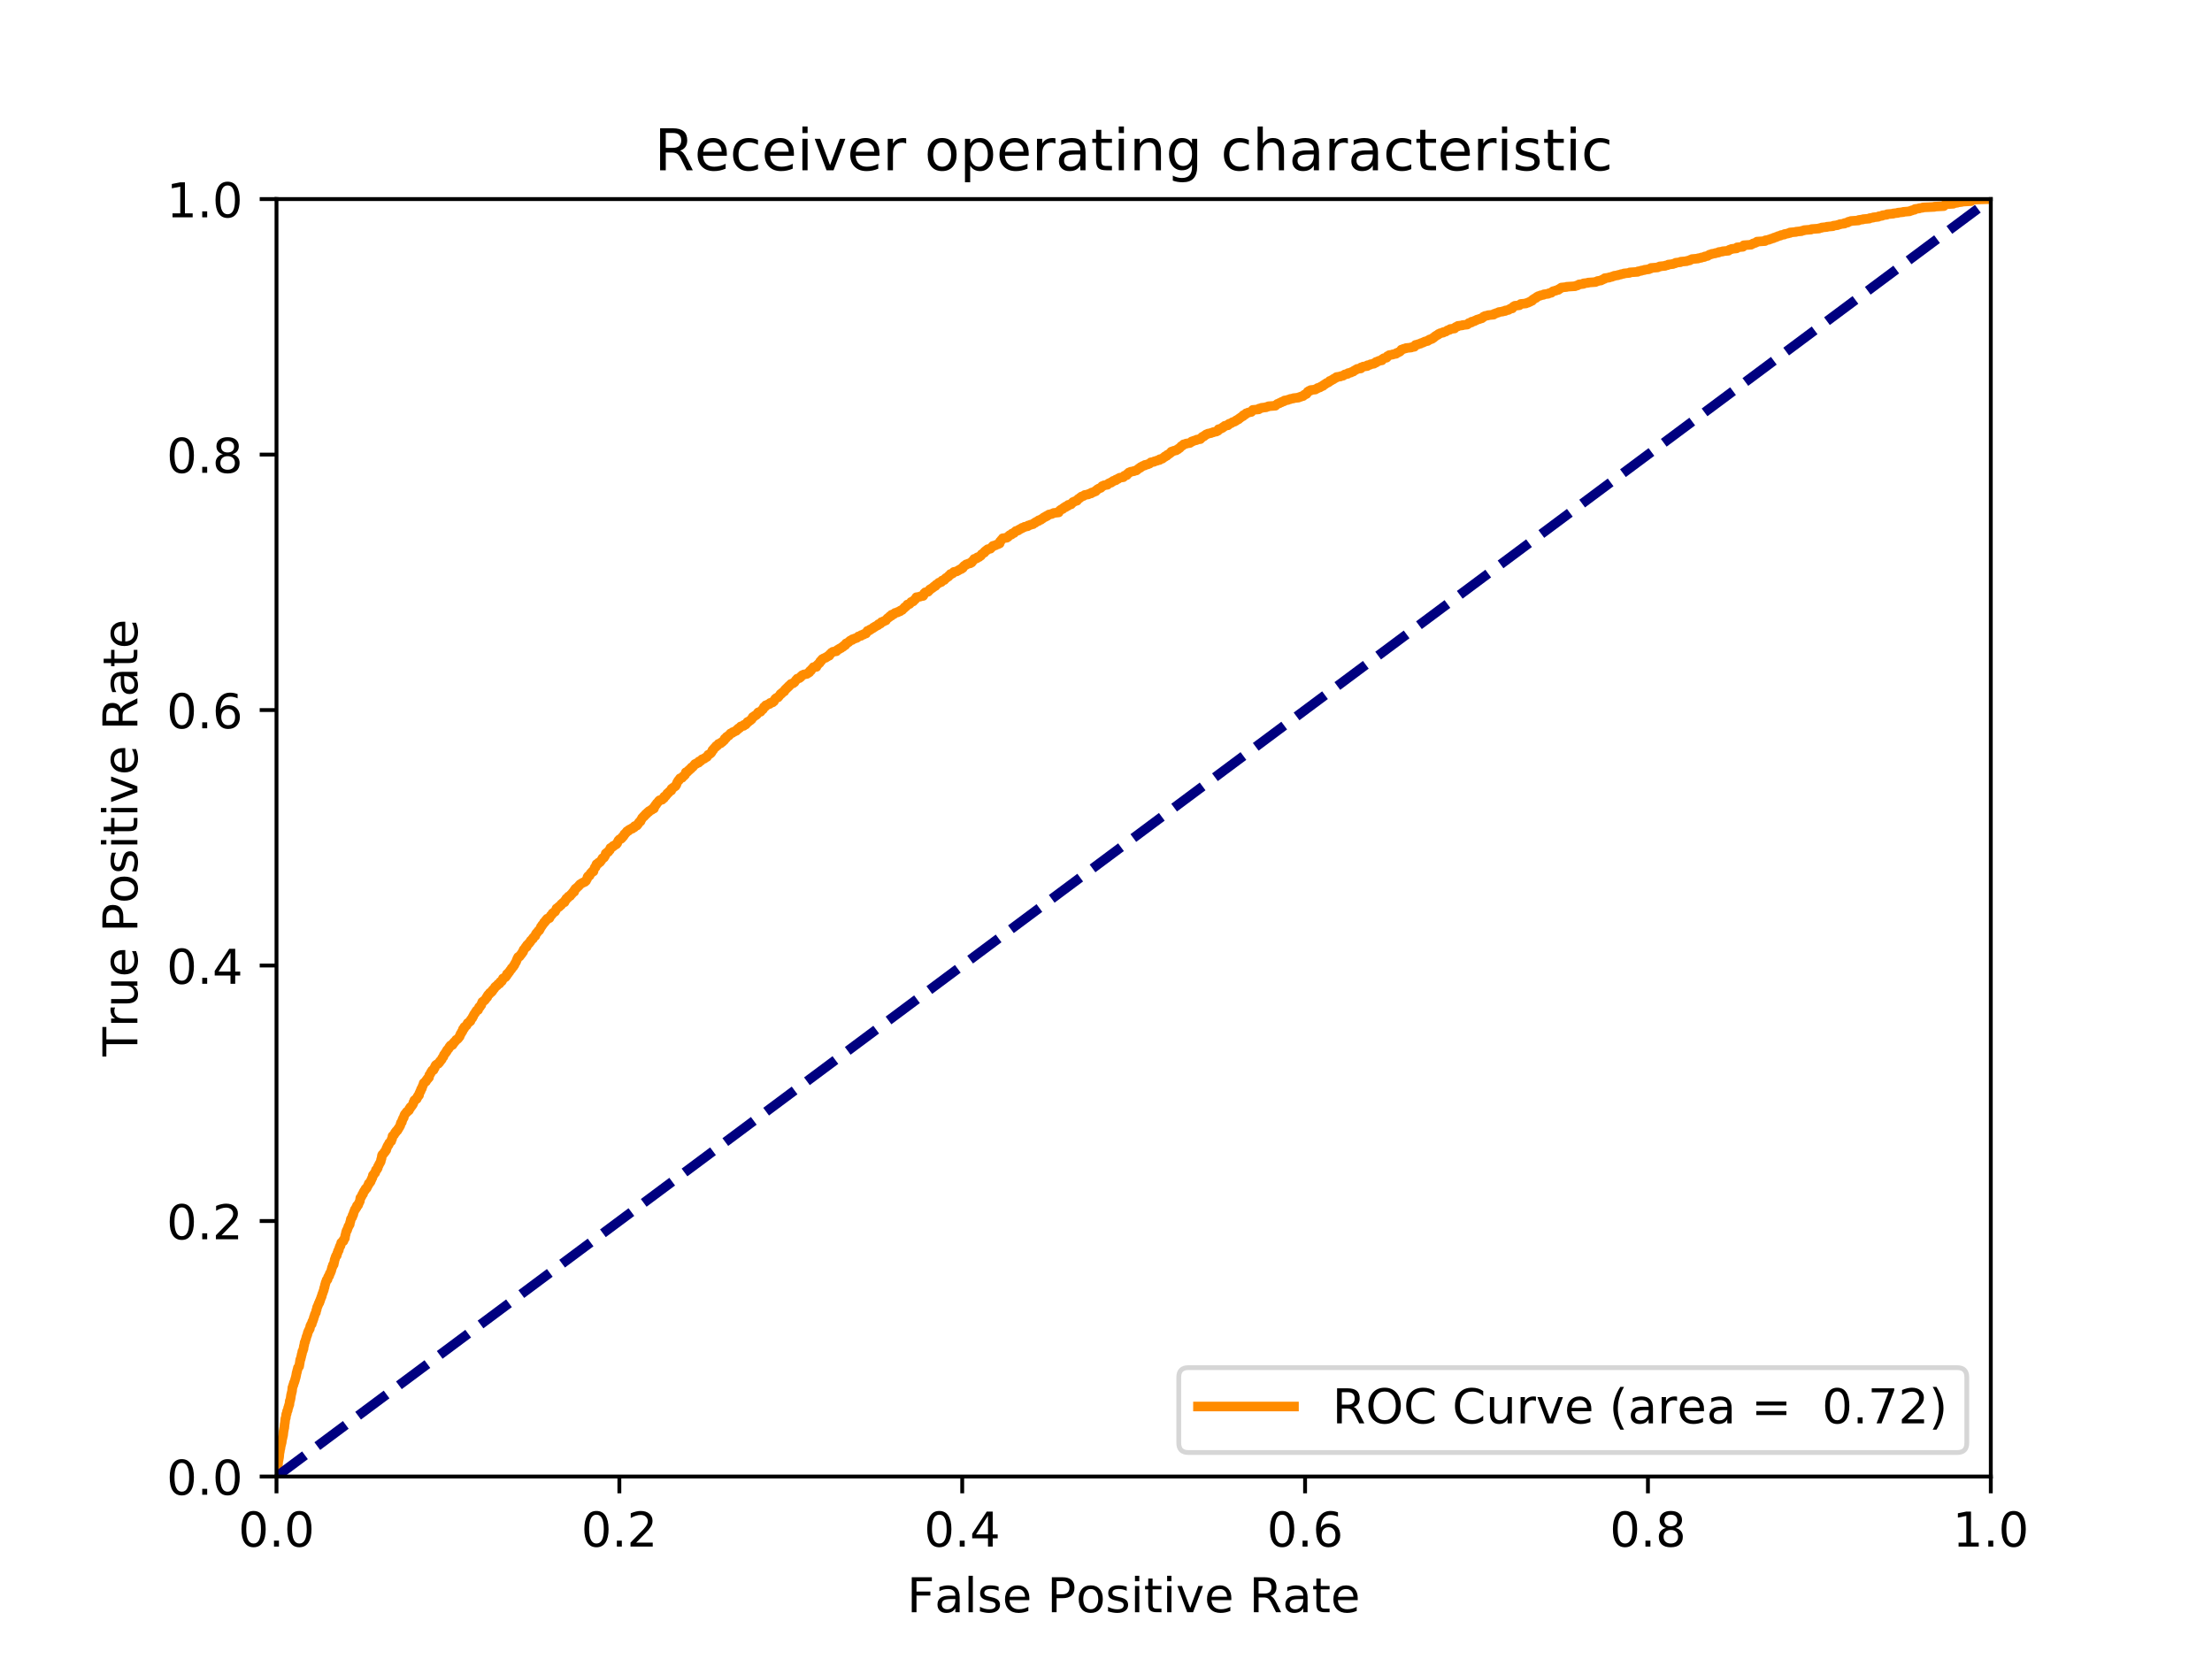 <?xml version="1.0" encoding="utf-8" standalone="no"?>
<!DOCTYPE svg PUBLIC "-//W3C//DTD SVG 1.1//EN"
  "http://www.w3.org/Graphics/SVG/1.1/DTD/svg11.dtd">
<!-- Created with matplotlib (https://matplotlib.org/) -->
<svg height="345.6pt" version="1.1" viewBox="0 0 460.8 345.6" width="460.8pt" xmlns="http://www.w3.org/2000/svg" xmlns:xlink="http://www.w3.org/1999/xlink">
 <defs>
  <style type="text/css">
*{stroke-linecap:butt;stroke-linejoin:round;}
  </style>
 </defs>
 <g id="figure_1">
  <g id="patch_1">
   <path d="M 0 345.6 
L 460.8 345.6 
L 460.8 0 
L 0 0 
z
" style="fill:#ffffff;"/>
  </g>
  <g id="axes_1">
   <g id="patch_2">
    <path d="M 57.6 307.584 
L 414.72 307.584 
L 414.72 41.472 
L 57.6 41.472 
z
" style="fill:#ffffff;"/>
   </g>
   <g id="matplotlib.axis_1">
    <g id="xtick_1">
     <g id="line2d_1">
      <defs>
       <path d="M 0 0 
L 0 3.5 
" id="m947ebcf294" style="stroke:#000000;stroke-width:0.8;"/>
      </defs>
      <g>
       <use style="stroke:#000000;stroke-width:0.8;" x="57.6" xlink:href="#m947ebcf294" y="307.584"/>
      </g>
     </g>
     <g id="text_1">
      <!-- 0.0 -->
      <defs>
       <path d="M 31.781 66.406 
Q 24.172 66.406 20.328 58.906 
Q 16.5 51.422 16.5 36.375 
Q 16.5 21.391 20.328 13.891 
Q 24.172 6.391 31.781 6.391 
Q 39.453 6.391 43.281 13.891 
Q 47.125 21.391 47.125 36.375 
Q 47.125 51.422 43.281 58.906 
Q 39.453 66.406 31.781 66.406 
z
M 31.781 74.219 
Q 44.047 74.219 50.516 64.516 
Q 56.984 54.828 56.984 36.375 
Q 56.984 17.969 50.516 8.266 
Q 44.047 -1.422 31.781 -1.422 
Q 19.531 -1.422 13.062 8.266 
Q 6.594 17.969 6.594 36.375 
Q 6.594 54.828 13.062 64.516 
Q 19.531 74.219 31.781 74.219 
z
" id="DejaVuSans-48"/>
       <path d="M 10.688 12.406 
L 21 12.406 
L 21 0 
L 10.688 0 
z
" id="DejaVuSans-46"/>
      </defs>
      <g transform="translate(49.648 322.182)scale(0.1 -0.1)">
       <use xlink:href="#DejaVuSans-48"/>
       <use x="63.623" xlink:href="#DejaVuSans-46"/>
       <use x="95.41" xlink:href="#DejaVuSans-48"/>
      </g>
     </g>
    </g>
    <g id="xtick_2">
     <g id="line2d_2">
      <g>
       <use style="stroke:#000000;stroke-width:0.8;" x="129.024" xlink:href="#m947ebcf294" y="307.584"/>
      </g>
     </g>
     <g id="text_2">
      <!-- 0.2 -->
      <defs>
       <path d="M 19.188 8.297 
L 53.609 8.297 
L 53.609 0 
L 7.328 0 
L 7.328 8.297 
Q 12.938 14.109 22.625 23.891 
Q 32.328 33.688 34.812 36.531 
Q 39.547 41.844 41.422 45.531 
Q 43.312 49.219 43.312 52.781 
Q 43.312 58.594 39.234 62.25 
Q 35.156 65.922 28.609 65.922 
Q 23.969 65.922 18.812 64.312 
Q 13.672 62.703 7.812 59.422 
L 7.812 69.391 
Q 13.766 71.781 18.938 73 
Q 24.125 74.219 28.422 74.219 
Q 39.75 74.219 46.484 68.547 
Q 53.219 62.891 53.219 53.422 
Q 53.219 48.922 51.531 44.891 
Q 49.859 40.875 45.406 35.406 
Q 44.188 33.984 37.641 27.219 
Q 31.109 20.453 19.188 8.297 
z
" id="DejaVuSans-50"/>
      </defs>
      <g transform="translate(121.072 322.182)scale(0.1 -0.1)">
       <use xlink:href="#DejaVuSans-48"/>
       <use x="63.623" xlink:href="#DejaVuSans-46"/>
       <use x="95.41" xlink:href="#DejaVuSans-50"/>
      </g>
     </g>
    </g>
    <g id="xtick_3">
     <g id="line2d_3">
      <g>
       <use style="stroke:#000000;stroke-width:0.8;" x="200.448" xlink:href="#m947ebcf294" y="307.584"/>
      </g>
     </g>
     <g id="text_3">
      <!-- 0.4 -->
      <defs>
       <path d="M 37.797 64.312 
L 12.891 25.391 
L 37.797 25.391 
z
M 35.203 72.906 
L 47.609 72.906 
L 47.609 25.391 
L 58.016 25.391 
L 58.016 17.188 
L 47.609 17.188 
L 47.609 0 
L 37.797 0 
L 37.797 17.188 
L 4.891 17.188 
L 4.891 26.703 
z
" id="DejaVuSans-52"/>
      </defs>
      <g transform="translate(192.496 322.182)scale(0.1 -0.1)">
       <use xlink:href="#DejaVuSans-48"/>
       <use x="63.623" xlink:href="#DejaVuSans-46"/>
       <use x="95.41" xlink:href="#DejaVuSans-52"/>
      </g>
     </g>
    </g>
    <g id="xtick_4">
     <g id="line2d_4">
      <g>
       <use style="stroke:#000000;stroke-width:0.8;" x="271.872" xlink:href="#m947ebcf294" y="307.584"/>
      </g>
     </g>
     <g id="text_4">
      <!-- 0.6 -->
      <defs>
       <path d="M 33.016 40.375 
Q 26.375 40.375 22.484 35.828 
Q 18.609 31.297 18.609 23.391 
Q 18.609 15.531 22.484 10.953 
Q 26.375 6.391 33.016 6.391 
Q 39.656 6.391 43.531 10.953 
Q 47.406 15.531 47.406 23.391 
Q 47.406 31.297 43.531 35.828 
Q 39.656 40.375 33.016 40.375 
z
M 52.594 71.297 
L 52.594 62.312 
Q 48.875 64.062 45.094 64.984 
Q 41.312 65.922 37.594 65.922 
Q 27.828 65.922 22.672 59.328 
Q 17.531 52.734 16.797 39.406 
Q 19.672 43.656 24.016 45.922 
Q 28.375 48.188 33.594 48.188 
Q 44.578 48.188 50.953 41.516 
Q 57.328 34.859 57.328 23.391 
Q 57.328 12.156 50.688 5.359 
Q 44.047 -1.422 33.016 -1.422 
Q 20.359 -1.422 13.672 8.266 
Q 6.984 17.969 6.984 36.375 
Q 6.984 53.656 15.188 63.938 
Q 23.391 74.219 37.203 74.219 
Q 40.922 74.219 44.703 73.484 
Q 48.484 72.75 52.594 71.297 
z
" id="DejaVuSans-54"/>
      </defs>
      <g transform="translate(263.92 322.182)scale(0.1 -0.1)">
       <use xlink:href="#DejaVuSans-48"/>
       <use x="63.623" xlink:href="#DejaVuSans-46"/>
       <use x="95.41" xlink:href="#DejaVuSans-54"/>
      </g>
     </g>
    </g>
    <g id="xtick_5">
     <g id="line2d_5">
      <g>
       <use style="stroke:#000000;stroke-width:0.8;" x="343.296" xlink:href="#m947ebcf294" y="307.584"/>
      </g>
     </g>
     <g id="text_5">
      <!-- 0.8 -->
      <defs>
       <path d="M 31.781 34.625 
Q 24.75 34.625 20.719 30.859 
Q 16.703 27.094 16.703 20.516 
Q 16.703 13.922 20.719 10.156 
Q 24.75 6.391 31.781 6.391 
Q 38.812 6.391 42.859 10.172 
Q 46.922 13.969 46.922 20.516 
Q 46.922 27.094 42.891 30.859 
Q 38.875 34.625 31.781 34.625 
z
M 21.922 38.812 
Q 15.578 40.375 12.031 44.719 
Q 8.5 49.078 8.5 55.328 
Q 8.5 64.062 14.719 69.141 
Q 20.953 74.219 31.781 74.219 
Q 42.672 74.219 48.875 69.141 
Q 55.078 64.062 55.078 55.328 
Q 55.078 49.078 51.531 44.719 
Q 48 40.375 41.703 38.812 
Q 48.828 37.156 52.797 32.312 
Q 56.781 27.484 56.781 20.516 
Q 56.781 9.906 50.312 4.234 
Q 43.844 -1.422 31.781 -1.422 
Q 19.734 -1.422 13.25 4.234 
Q 6.781 9.906 6.781 20.516 
Q 6.781 27.484 10.781 32.312 
Q 14.797 37.156 21.922 38.812 
z
M 18.312 54.391 
Q 18.312 48.734 21.844 45.562 
Q 25.391 42.391 31.781 42.391 
Q 38.141 42.391 41.719 45.562 
Q 45.312 48.734 45.312 54.391 
Q 45.312 60.062 41.719 63.234 
Q 38.141 66.406 31.781 66.406 
Q 25.391 66.406 21.844 63.234 
Q 18.312 60.062 18.312 54.391 
z
" id="DejaVuSans-56"/>
      </defs>
      <g transform="translate(335.344 322.182)scale(0.1 -0.1)">
       <use xlink:href="#DejaVuSans-48"/>
       <use x="63.623" xlink:href="#DejaVuSans-46"/>
       <use x="95.41" xlink:href="#DejaVuSans-56"/>
      </g>
     </g>
    </g>
    <g id="xtick_6">
     <g id="line2d_6">
      <g>
       <use style="stroke:#000000;stroke-width:0.8;" x="414.72" xlink:href="#m947ebcf294" y="307.584"/>
      </g>
     </g>
     <g id="text_6">
      <!-- 1.0 -->
      <defs>
       <path d="M 12.406 8.297 
L 28.516 8.297 
L 28.516 63.922 
L 10.984 60.406 
L 10.984 69.391 
L 28.422 72.906 
L 38.281 72.906 
L 38.281 8.297 
L 54.391 8.297 
L 54.391 0 
L 12.406 0 
z
" id="DejaVuSans-49"/>
      </defs>
      <g transform="translate(406.768 322.182)scale(0.1 -0.1)">
       <use xlink:href="#DejaVuSans-49"/>
       <use x="63.623" xlink:href="#DejaVuSans-46"/>
       <use x="95.41" xlink:href="#DejaVuSans-48"/>
      </g>
     </g>
    </g>
    <g id="text_7">
     <!-- False Positive Rate -->
     <defs>
      <path d="M 9.812 72.906 
L 51.703 72.906 
L 51.703 64.594 
L 19.672 64.594 
L 19.672 43.109 
L 48.578 43.109 
L 48.578 34.812 
L 19.672 34.812 
L 19.672 0 
L 9.812 0 
z
" id="DejaVuSans-70"/>
      <path d="M 34.281 27.484 
Q 23.391 27.484 19.188 25 
Q 14.984 22.516 14.984 16.5 
Q 14.984 11.719 18.141 8.906 
Q 21.297 6.109 26.703 6.109 
Q 34.188 6.109 38.703 11.406 
Q 43.219 16.703 43.219 25.484 
L 43.219 27.484 
z
M 52.203 31.203 
L 52.203 0 
L 43.219 0 
L 43.219 8.297 
Q 40.141 3.328 35.547 0.953 
Q 30.953 -1.422 24.312 -1.422 
Q 15.922 -1.422 10.953 3.297 
Q 6 8.016 6 15.922 
Q 6 25.141 12.172 29.828 
Q 18.359 34.516 30.609 34.516 
L 43.219 34.516 
L 43.219 35.406 
Q 43.219 41.609 39.141 45 
Q 35.062 48.391 27.688 48.391 
Q 23 48.391 18.547 47.266 
Q 14.109 46.141 10.016 43.891 
L 10.016 52.203 
Q 14.938 54.109 19.578 55.047 
Q 24.219 56 28.609 56 
Q 40.484 56 46.344 49.844 
Q 52.203 43.703 52.203 31.203 
z
" id="DejaVuSans-97"/>
      <path d="M 9.422 75.984 
L 18.406 75.984 
L 18.406 0 
L 9.422 0 
z
" id="DejaVuSans-108"/>
      <path d="M 44.281 53.078 
L 44.281 44.578 
Q 40.484 46.531 36.375 47.5 
Q 32.281 48.484 27.875 48.484 
Q 21.188 48.484 17.844 46.438 
Q 14.5 44.391 14.5 40.281 
Q 14.5 37.156 16.891 35.375 
Q 19.281 33.594 26.516 31.984 
L 29.594 31.297 
Q 39.156 29.25 43.188 25.516 
Q 47.219 21.781 47.219 15.094 
Q 47.219 7.469 41.188 3.016 
Q 35.156 -1.422 24.609 -1.422 
Q 20.219 -1.422 15.453 -0.562 
Q 10.688 0.297 5.422 2 
L 5.422 11.281 
Q 10.406 8.688 15.234 7.391 
Q 20.062 6.109 24.812 6.109 
Q 31.156 6.109 34.562 8.281 
Q 37.984 10.453 37.984 14.406 
Q 37.984 18.062 35.516 20.016 
Q 33.062 21.969 24.703 23.781 
L 21.578 24.516 
Q 13.234 26.266 9.516 29.906 
Q 5.812 33.547 5.812 39.891 
Q 5.812 47.609 11.281 51.797 
Q 16.75 56 26.812 56 
Q 31.781 56 36.172 55.266 
Q 40.578 54.547 44.281 53.078 
z
" id="DejaVuSans-115"/>
      <path d="M 56.203 29.594 
L 56.203 25.203 
L 14.891 25.203 
Q 15.484 15.922 20.484 11.062 
Q 25.484 6.203 34.422 6.203 
Q 39.594 6.203 44.453 7.469 
Q 49.312 8.734 54.109 11.281 
L 54.109 2.781 
Q 49.266 0.734 44.188 -0.344 
Q 39.109 -1.422 33.891 -1.422 
Q 20.797 -1.422 13.156 6.188 
Q 5.516 13.812 5.516 26.812 
Q 5.516 40.234 12.766 48.109 
Q 20.016 56 32.328 56 
Q 43.359 56 49.781 48.891 
Q 56.203 41.797 56.203 29.594 
z
M 47.219 32.234 
Q 47.125 39.594 43.094 43.984 
Q 39.062 48.391 32.422 48.391 
Q 24.906 48.391 20.391 44.141 
Q 15.875 39.891 15.188 32.172 
z
" id="DejaVuSans-101"/>
      <path id="DejaVuSans-32"/>
      <path d="M 19.672 64.797 
L 19.672 37.406 
L 32.078 37.406 
Q 38.969 37.406 42.719 40.969 
Q 46.484 44.531 46.484 51.125 
Q 46.484 57.672 42.719 61.234 
Q 38.969 64.797 32.078 64.797 
z
M 9.812 72.906 
L 32.078 72.906 
Q 44.344 72.906 50.609 67.359 
Q 56.891 61.812 56.891 51.125 
Q 56.891 40.328 50.609 34.812 
Q 44.344 29.297 32.078 29.297 
L 19.672 29.297 
L 19.672 0 
L 9.812 0 
z
" id="DejaVuSans-80"/>
      <path d="M 30.609 48.391 
Q 23.391 48.391 19.188 42.75 
Q 14.984 37.109 14.984 27.297 
Q 14.984 17.484 19.156 11.844 
Q 23.344 6.203 30.609 6.203 
Q 37.797 6.203 41.984 11.859 
Q 46.188 17.531 46.188 27.297 
Q 46.188 37.016 41.984 42.703 
Q 37.797 48.391 30.609 48.391 
z
M 30.609 56 
Q 42.328 56 49.016 48.375 
Q 55.719 40.766 55.719 27.297 
Q 55.719 13.875 49.016 6.219 
Q 42.328 -1.422 30.609 -1.422 
Q 18.844 -1.422 12.172 6.219 
Q 5.516 13.875 5.516 27.297 
Q 5.516 40.766 12.172 48.375 
Q 18.844 56 30.609 56 
z
" id="DejaVuSans-111"/>
      <path d="M 9.422 54.688 
L 18.406 54.688 
L 18.406 0 
L 9.422 0 
z
M 9.422 75.984 
L 18.406 75.984 
L 18.406 64.594 
L 9.422 64.594 
z
" id="DejaVuSans-105"/>
      <path d="M 18.312 70.219 
L 18.312 54.688 
L 36.812 54.688 
L 36.812 47.703 
L 18.312 47.703 
L 18.312 18.016 
Q 18.312 11.328 20.141 9.422 
Q 21.969 7.516 27.594 7.516 
L 36.812 7.516 
L 36.812 0 
L 27.594 0 
Q 17.188 0 13.234 3.875 
Q 9.281 7.766 9.281 18.016 
L 9.281 47.703 
L 2.688 47.703 
L 2.688 54.688 
L 9.281 54.688 
L 9.281 70.219 
z
" id="DejaVuSans-116"/>
      <path d="M 2.984 54.688 
L 12.5 54.688 
L 29.594 8.797 
L 46.688 54.688 
L 56.203 54.688 
L 35.688 0 
L 23.484 0 
z
" id="DejaVuSans-118"/>
      <path d="M 44.391 34.188 
Q 47.562 33.109 50.562 29.594 
Q 53.562 26.078 56.594 19.922 
L 66.609 0 
L 56 0 
L 46.688 18.703 
Q 43.062 26.031 39.672 28.422 
Q 36.281 30.812 30.422 30.812 
L 19.672 30.812 
L 19.672 0 
L 9.812 0 
L 9.812 72.906 
L 32.078 72.906 
Q 44.578 72.906 50.734 67.672 
Q 56.891 62.453 56.891 51.906 
Q 56.891 45.016 53.688 40.469 
Q 50.484 35.938 44.391 34.188 
z
M 19.672 64.797 
L 19.672 38.922 
L 32.078 38.922 
Q 39.203 38.922 42.844 42.219 
Q 46.484 45.516 46.484 51.906 
Q 46.484 58.297 42.844 61.547 
Q 39.203 64.797 32.078 64.797 
z
" id="DejaVuSans-82"/>
     </defs>
     <g transform="translate(188.955 335.861)scale(0.1 -0.1)">
      <use xlink:href="#DejaVuSans-70"/>
      <use x="57.379" xlink:href="#DejaVuSans-97"/>
      <use x="118.658" xlink:href="#DejaVuSans-108"/>
      <use x="146.441" xlink:href="#DejaVuSans-115"/>
      <use x="198.541" xlink:href="#DejaVuSans-101"/>
      <use x="260.064" xlink:href="#DejaVuSans-32"/>
      <use x="291.852" xlink:href="#DejaVuSans-80"/>
      <use x="352.107" xlink:href="#DejaVuSans-111"/>
      <use x="413.289" xlink:href="#DejaVuSans-115"/>
      <use x="465.389" xlink:href="#DejaVuSans-105"/>
      <use x="493.172" xlink:href="#DejaVuSans-116"/>
      <use x="532.381" xlink:href="#DejaVuSans-105"/>
      <use x="560.164" xlink:href="#DejaVuSans-118"/>
      <use x="619.344" xlink:href="#DejaVuSans-101"/>
      <use x="680.867" xlink:href="#DejaVuSans-32"/>
      <use x="712.654" xlink:href="#DejaVuSans-82"/>
      <use x="782.105" xlink:href="#DejaVuSans-97"/>
      <use x="843.385" xlink:href="#DejaVuSans-116"/>
      <use x="882.594" xlink:href="#DejaVuSans-101"/>
     </g>
    </g>
   </g>
   <g id="matplotlib.axis_2">
    <g id="ytick_1">
     <g id="line2d_7">
      <defs>
       <path d="M 0 0 
L -3.5 0 
" id="m6297bdefb3" style="stroke:#000000;stroke-width:0.8;"/>
      </defs>
      <g>
       <use style="stroke:#000000;stroke-width:0.8;" x="57.6" xlink:href="#m6297bdefb3" y="307.584"/>
      </g>
     </g>
     <g id="text_8">
      <!-- 0.0 -->
      <g transform="translate(34.697 311.383)scale(0.1 -0.1)">
       <use xlink:href="#DejaVuSans-48"/>
       <use x="63.623" xlink:href="#DejaVuSans-46"/>
       <use x="95.41" xlink:href="#DejaVuSans-48"/>
      </g>
     </g>
    </g>
    <g id="ytick_2">
     <g id="line2d_8">
      <g>
       <use style="stroke:#000000;stroke-width:0.8;" x="57.6" xlink:href="#m6297bdefb3" y="254.362"/>
      </g>
     </g>
     <g id="text_9">
      <!-- 0.2 -->
      <g transform="translate(34.697 258.161)scale(0.1 -0.1)">
       <use xlink:href="#DejaVuSans-48"/>
       <use x="63.623" xlink:href="#DejaVuSans-46"/>
       <use x="95.41" xlink:href="#DejaVuSans-50"/>
      </g>
     </g>
    </g>
    <g id="ytick_3">
     <g id="line2d_9">
      <g>
       <use style="stroke:#000000;stroke-width:0.8;" x="57.6" xlink:href="#m6297bdefb3" y="201.139"/>
      </g>
     </g>
     <g id="text_10">
      <!-- 0.4 -->
      <g transform="translate(34.697 204.938)scale(0.1 -0.1)">
       <use xlink:href="#DejaVuSans-48"/>
       <use x="63.623" xlink:href="#DejaVuSans-46"/>
       <use x="95.41" xlink:href="#DejaVuSans-52"/>
      </g>
     </g>
    </g>
    <g id="ytick_4">
     <g id="line2d_10">
      <g>
       <use style="stroke:#000000;stroke-width:0.8;" x="57.6" xlink:href="#m6297bdefb3" y="147.917"/>
      </g>
     </g>
     <g id="text_11">
      <!-- 0.6 -->
      <g transform="translate(34.697 151.716)scale(0.1 -0.1)">
       <use xlink:href="#DejaVuSans-48"/>
       <use x="63.623" xlink:href="#DejaVuSans-46"/>
       <use x="95.41" xlink:href="#DejaVuSans-54"/>
      </g>
     </g>
    </g>
    <g id="ytick_5">
     <g id="line2d_11">
      <g>
       <use style="stroke:#000000;stroke-width:0.8;" x="57.6" xlink:href="#m6297bdefb3" y="94.694"/>
      </g>
     </g>
     <g id="text_12">
      <!-- 0.8 -->
      <g transform="translate(34.697 98.494)scale(0.1 -0.1)">
       <use xlink:href="#DejaVuSans-48"/>
       <use x="63.623" xlink:href="#DejaVuSans-46"/>
       <use x="95.41" xlink:href="#DejaVuSans-56"/>
      </g>
     </g>
    </g>
    <g id="ytick_6">
     <g id="line2d_12">
      <g>
       <use style="stroke:#000000;stroke-width:0.8;" x="57.6" xlink:href="#m6297bdefb3" y="41.472"/>
      </g>
     </g>
     <g id="text_13">
      <!-- 1.0 -->
      <g transform="translate(34.697 45.271)scale(0.1 -0.1)">
       <use xlink:href="#DejaVuSans-49"/>
       <use x="63.623" xlink:href="#DejaVuSans-46"/>
       <use x="95.41" xlink:href="#DejaVuSans-48"/>
      </g>
     </g>
    </g>
    <g id="text_14">
     <!-- True Positive Rate -->
     <defs>
      <path d="M -0.297 72.906 
L 61.375 72.906 
L 61.375 64.594 
L 35.5 64.594 
L 35.5 0 
L 25.594 0 
L 25.594 64.594 
L -0.297 64.594 
z
" id="DejaVuSans-84"/>
      <path d="M 41.109 46.297 
Q 39.594 47.172 37.812 47.578 
Q 36.031 48 33.891 48 
Q 26.266 48 22.188 43.047 
Q 18.109 38.094 18.109 28.812 
L 18.109 0 
L 9.078 0 
L 9.078 54.688 
L 18.109 54.688 
L 18.109 46.188 
Q 20.953 51.172 25.484 53.578 
Q 30.031 56 36.531 56 
Q 37.453 56 38.578 55.875 
Q 39.703 55.766 41.062 55.516 
z
" id="DejaVuSans-114"/>
      <path d="M 8.5 21.578 
L 8.5 54.688 
L 17.484 54.688 
L 17.484 21.922 
Q 17.484 14.156 20.5 10.266 
Q 23.531 6.391 29.594 6.391 
Q 36.859 6.391 41.078 11.031 
Q 45.312 15.672 45.312 23.688 
L 45.312 54.688 
L 54.297 54.688 
L 54.297 0 
L 45.312 0 
L 45.312 8.406 
Q 42.047 3.422 37.719 1 
Q 33.406 -1.422 27.688 -1.422 
Q 18.266 -1.422 13.375 4.438 
Q 8.5 10.297 8.5 21.578 
z
M 31.109 56 
z
" id="DejaVuSans-117"/>
     </defs>
     <g transform="translate(28.617 220.074)rotate(-90)scale(0.1 -0.1)">
      <use xlink:href="#DejaVuSans-84"/>
      <use x="60.865" xlink:href="#DejaVuSans-114"/>
      <use x="101.979" xlink:href="#DejaVuSans-117"/>
      <use x="165.357" xlink:href="#DejaVuSans-101"/>
      <use x="226.881" xlink:href="#DejaVuSans-32"/>
      <use x="258.668" xlink:href="#DejaVuSans-80"/>
      <use x="318.924" xlink:href="#DejaVuSans-111"/>
      <use x="380.105" xlink:href="#DejaVuSans-115"/>
      <use x="432.205" xlink:href="#DejaVuSans-105"/>
      <use x="459.988" xlink:href="#DejaVuSans-116"/>
      <use x="499.197" xlink:href="#DejaVuSans-105"/>
      <use x="526.98" xlink:href="#DejaVuSans-118"/>
      <use x="586.16" xlink:href="#DejaVuSans-101"/>
      <use x="647.684" xlink:href="#DejaVuSans-32"/>
      <use x="679.471" xlink:href="#DejaVuSans-82"/>
      <use x="748.922" xlink:href="#DejaVuSans-97"/>
      <use x="810.201" xlink:href="#DejaVuSans-116"/>
      <use x="849.41" xlink:href="#DejaVuSans-101"/>
     </g>
    </g>
   </g>
   <g id="line2d_13">
    <path clip-path="url(#p2920d8ac7e)" d="M 57.6 307.584 
L 57.696 306.66 
L 57.734 306.606 
L 57.842 305.356 
L 57.887 305.247 
L 57.976 304.323 
L 58.021 304.214 
L 58.123 303.616 
L 58.136 303.616 
L 58.231 302.529 
L 58.276 302.475 
L 58.352 301.931 
L 58.403 301.823 
L 58.499 301.17 
L 58.537 301.062 
L 58.646 300.627 
L 58.671 300.572 
L 58.767 299.812 
L 58.818 299.703 
L 58.926 299.159 
L 58.971 299.051 
L 59.073 298.127 
L 59.105 298.018 
L 59.2 297.474 
L 59.22 297.474 
L 59.302 296.605 
L 59.341 296.496 
L 59.443 295.518 
L 59.532 295.409 
L 59.628 294.594 
L 59.717 294.539 
L 59.812 293.941 
L 59.927 293.833 
L 60.036 293.235 
L 60.112 293.126 
L 60.189 292.746 
L 60.278 292.637 
L 60.367 291.822 
L 60.437 291.767 
L 60.546 291.278 
L 60.558 291.169 
L 60.648 290.517 
L 60.692 290.408 
L 60.788 289.974 
L 60.833 289.865 
L 60.909 289.05 
L 60.973 288.941 
L 61.069 288.56 
L 61.132 288.506 
L 61.215 288.071 
L 61.311 287.963 
L 61.413 287.582 
L 61.432 287.582 
L 61.534 287.147 
L 61.566 287.093 
L 61.668 286.658 
L 61.693 286.549 
L 61.795 285.952 
L 61.84 285.897 
L 61.936 285.408 
L 61.993 285.299 
L 62.063 284.919 
L 62.178 284.81 
L 62.286 284.647 
L 62.318 284.647 
L 62.427 283.995 
L 62.433 283.995 
L 62.541 283.234 
L 62.631 283.125 
L 62.714 282.745 
L 62.752 282.636 
L 62.835 282.147 
L 62.892 282.092 
L 62.988 281.495 
L 63.096 281.386 
L 63.192 281.005 
L 63.224 281.005 
L 63.3 280.408 
L 63.364 280.299 
L 63.46 279.647 
L 63.562 279.538 
L 63.657 279.103 
L 63.727 278.994 
L 63.836 278.505 
L 63.88 278.396 
L 63.989 278.125 
L 64.033 278.016 
L 64.129 277.581 
L 64.167 277.527 
L 64.263 277.255 
L 64.365 277.146 
L 64.422 276.929 
L 64.537 276.82 
L 64.645 276.222 
L 64.722 276.114 
L 64.799 275.896 
L 64.945 275.842 
L 65.054 275.298 
L 65.143 275.244 
L 65.238 274.918 
L 65.302 274.809 
L 65.398 274.374 
L 65.474 274.266 
L 65.564 273.885 
L 65.608 273.776 
L 65.71 273.559 
L 65.806 273.45 
L 65.882 272.961 
L 65.965 272.852 
L 66.061 272.309 
L 66.15 272.2 
L 66.259 271.874 
L 66.329 271.765 
L 66.399 271.494 
L 66.533 271.385 
L 66.59 271.059 
L 66.673 271.004 
L 66.769 270.624 
L 66.839 270.515 
L 66.928 270.189 
L 67.017 270.08 
L 67.107 269.646 
L 67.158 269.537 
L 67.266 269.265 
L 67.298 269.156 
L 67.394 268.885 
L 67.451 268.776 
L 67.534 268.287 
L 67.61 268.178 
L 67.706 267.635 
L 67.738 267.635 
L 67.846 267.145 
L 67.929 267.037 
L 68.031 266.656 
L 68.235 266.548 
L 68.337 266.058 
L 68.42 265.95 
L 68.42 265.895 
L 68.586 265.787 
L 68.694 265.297 
L 68.822 265.189 
L 68.911 264.917 
L 68.981 264.808 
L 69.083 264.373 
L 69.115 264.319 
L 69.16 264.047 
L 69.249 263.939 
L 69.351 263.504 
L 69.51 263.449 
L 69.612 262.906 
L 69.638 262.906 
L 69.702 262.417 
L 69.785 262.308 
L 69.874 261.928 
L 69.925 261.819 
L 70.008 261.601 
L 70.154 261.547 
L 70.256 261.058 
L 70.346 260.949 
L 70.429 260.569 
L 70.575 260.46 
L 70.664 260.025 
L 70.709 259.916 
L 70.817 259.59 
L 70.932 259.536 
L 71.034 259.101 
L 71.06 259.047 
L 71.079 258.884 
L 71.257 258.775 
L 71.296 258.666 
L 71.538 258.558 
L 71.563 258.286 
L 71.704 258.177 
L 71.748 258.014 
L 71.844 257.96 
L 71.933 257.308 
L 71.991 257.199 
L 72.099 256.655 
L 72.15 256.547 
L 72.214 256.329 
L 72.316 256.275 
L 72.424 255.894 
L 72.488 255.786 
L 72.577 255.46 
L 72.698 255.351 
L 72.769 255.133 
L 72.851 255.079 
L 72.934 254.59 
L 72.992 254.481 
L 73.1 253.938 
L 73.189 253.829 
L 73.272 253.666 
L 73.381 253.557 
L 73.444 253.177 
L 73.578 253.068 
L 73.687 252.579 
L 73.731 252.47 
L 73.808 252.307 
L 73.865 252.198 
L 73.916 251.981 
L 74.076 251.872 
L 74.158 251.6 
L 74.286 251.546 
L 74.356 251.166 
L 74.605 251.057 
L 74.694 250.731 
L 74.783 250.622 
L 74.885 250.35 
L 74.962 250.242 
L 75.07 249.535 
L 75.217 249.426 
L 75.274 249.263 
L 75.37 249.155 
L 75.466 248.828 
L 75.638 248.72 
L 75.727 248.339 
L 75.823 248.231 
L 75.886 248.068 
L 76.046 247.959 
L 76.148 247.633 
L 76.39 247.524 
L 76.498 247.252 
L 76.569 247.144 
L 76.664 246.926 
L 76.728 246.872 
L 76.817 246.546 
L 77.015 246.437 
L 77.072 246.274 
L 77.206 246.165 
L 77.302 245.839 
L 77.391 245.73 
L 77.474 245.459 
L 77.576 245.35 
L 77.684 244.806 
L 77.869 244.698 
L 77.978 244.426 
L 78.163 244.317 
L 78.258 243.937 
L 78.309 243.828 
L 78.316 243.719 
L 78.539 243.611 
L 78.622 243.393 
L 78.692 243.339 
L 78.736 243.013 
L 78.819 242.904 
L 78.909 242.741 
L 78.953 242.632 
L 79.043 242.415 
L 79.145 242.306 
L 79.24 242.089 
L 79.31 241.98 
L 79.4 241.491 
L 79.47 241.382 
L 79.578 240.676 
L 79.661 240.567 
L 79.661 240.512 
L 79.852 240.404 
L 79.891 240.295 
L 80.024 240.186 
L 80.05 240.023 
L 80.241 239.915 
L 80.292 239.697 
L 80.464 239.588 
L 80.503 239.208 
L 80.624 239.099 
L 80.681 238.828 
L 80.79 238.719 
L 80.796 238.61 
L 80.968 238.501 
L 81.064 238.121 
L 81.217 238.012 
L 81.312 237.849 
L 81.497 237.74 
L 81.587 237.306 
L 81.682 237.251 
L 81.771 236.653 
L 81.937 236.545 
L 81.937 236.49 
L 82.116 236.382 
L 82.205 236.164 
L 82.275 236.056 
L 82.294 235.947 
L 82.447 235.892 
L 82.543 235.621 
L 82.785 235.512 
L 82.862 235.24 
L 82.983 235.186 
L 83.091 234.914 
L 83.212 234.805 
L 83.321 234.534 
L 83.385 234.479 
L 83.467 234.044 
L 83.525 233.936 
L 83.525 233.881 
L 83.71 233.773 
L 83.818 233.284 
L 83.882 233.229 
L 83.958 232.957 
L 84.099 232.849 
L 84.201 232.414 
L 84.252 232.305 
L 84.322 232.142 
L 84.449 232.033 
L 84.539 231.87 
L 84.704 231.762 
L 84.743 231.599 
L 84.972 231.49 
L 84.972 231.436 
L 85.183 231.327 
L 85.278 230.946 
L 85.438 230.892 
L 85.501 230.62 
L 85.699 230.512 
L 85.807 230.348 
L 85.897 230.24 
L 85.986 230.077 
L 86.062 229.968 
L 86.12 229.642 
L 86.222 229.588 
L 86.318 229.207 
L 86.509 229.098 
L 86.509 229.044 
L 86.815 228.935 
L 86.923 228.664 
L 86.955 228.609 
L 86.974 228.446 
L 87.115 228.392 
L 87.115 228.229 
L 87.293 228.174 
L 87.363 227.74 
L 87.446 227.631 
L 87.535 227.359 
L 87.625 227.305 
L 87.727 226.87 
L 87.873 226.761 
L 87.982 226.381 
L 88.033 226.272 
L 88.103 226.109 
L 88.16 226 
L 88.262 225.62 
L 88.441 225.511 
L 88.504 225.402 
L 88.74 225.294 
L 88.811 225.022 
L 88.976 224.913 
L 89.008 224.75 
L 89.129 224.75 
L 89.18 224.533 
L 89.359 224.478 
L 89.448 223.935 
L 89.582 223.826 
L 89.69 223.609 
L 89.741 223.554 
L 89.767 223.391 
L 89.894 223.283 
L 90.003 223.011 
L 90.322 222.902 
L 90.405 222.576 
L 90.564 222.467 
L 90.647 222.087 
L 90.774 221.978 
L 90.787 221.869 
L 91.01 221.761 
L 91.01 221.706 
L 91.304 221.598 
L 91.374 221.435 
L 91.552 221.326 
L 91.661 221.054 
L 91.826 220.945 
L 91.935 220.782 
L 92.037 220.674 
L 92.094 220.456 
L 92.183 220.348 
L 92.241 220.239 
L 92.375 220.13 
L 92.477 219.75 
L 92.585 219.641 
L 92.674 219.478 
L 92.821 219.369 
L 92.898 219.152 
L 93.051 219.043 
L 93.114 218.771 
L 93.261 218.663 
L 93.261 218.608 
L 93.427 218.5 
L 93.478 218.336 
L 93.605 218.228 
L 93.631 218.065 
L 93.835 217.956 
L 93.841 217.793 
L 94.268 217.684 
L 94.319 217.412 
L 94.536 217.304 
L 94.606 217.086 
L 94.791 216.978 
L 94.791 216.923 
L 94.932 216.815 
L 95.034 216.597 
L 95.295 216.488 
L 95.391 216.38 
L 95.512 216.271 
L 95.62 216.054 
L 95.754 215.945 
L 95.811 215.673 
L 95.913 215.564 
L 95.952 215.347 
L 96.054 215.238 
L 96.162 215.13 
L 96.207 215.021 
L 96.207 214.912 
L 96.36 214.804 
L 96.449 214.369 
L 96.685 214.26 
L 96.742 213.934 
L 96.965 213.825 
L 97.023 213.716 
L 97.208 213.608 
L 97.284 213.39 
L 97.342 213.282 
L 97.425 213.119 
L 97.667 213.01 
L 97.769 212.847 
L 97.998 212.738 
L 98.088 212.412 
L 98.196 212.303 
L 98.266 212.195 
L 98.387 212.086 
L 98.477 211.814 
L 98.591 211.705 
L 98.674 211.434 
L 98.751 211.325 
L 98.846 211.162 
L 98.98 211.053 
L 99.089 210.781 
L 99.191 210.673 
L 99.274 210.51 
L 99.599 210.401 
L 99.707 210.075 
L 99.758 209.966 
L 99.796 209.803 
L 99.994 209.749 
L 100.102 209.477 
L 100.262 209.368 
L 100.37 208.933 
L 100.434 208.825 
L 100.466 208.716 
L 100.695 208.607 
L 100.746 208.499 
L 100.97 208.39 
L 101.072 208.227 
L 101.148 208.172 
L 101.244 207.955 
L 101.333 207.846 
L 101.333 207.792 
L 101.505 207.738 
L 101.601 207.357 
L 101.728 207.248 
L 101.728 207.194 
L 101.958 207.085 
L 102.047 206.814 
L 102.366 206.705 
L 102.391 206.542 
L 102.564 206.488 
L 102.627 206.216 
L 102.819 206.107 
L 102.876 205.998 
L 103.004 205.89 
L 103.112 205.618 
L 103.29 205.509 
L 103.29 205.455 
L 103.526 205.346 
L 103.628 205.183 
L 103.737 205.074 
L 103.737 205.02 
L 104.062 204.911 
L 104.151 204.694 
L 104.221 204.585 
L 104.221 204.531 
L 104.527 204.422 
L 104.617 204.259 
L 104.661 204.15 
L 104.77 203.824 
L 105.05 203.716 
L 105.139 203.607 
L 105.312 203.552 
L 105.401 203.335 
L 105.567 203.226 
L 105.611 202.9 
L 105.866 202.792 
L 105.956 202.574 
L 106.115 202.465 
L 106.204 202.248 
L 106.294 202.139 
L 106.389 202.031 
L 106.517 201.922 
L 106.58 201.704 
L 106.714 201.596 
L 106.816 201.487 
L 106.931 201.378 
L 107.02 201.161 
L 107.154 201.052 
L 107.263 200.726 
L 107.352 200.617 
L 107.46 200.454 
L 107.53 200.346 
L 107.626 200.02 
L 107.677 199.965 
L 107.779 199.639 
L 107.868 199.53 
L 107.932 199.367 
L 108.238 199.259 
L 108.276 199.096 
L 108.449 198.987 
L 108.551 198.769 
L 108.71 198.661 
L 108.799 198.389 
L 108.978 198.28 
L 109.073 197.845 
L 109.233 197.737 
L 109.309 197.574 
L 109.431 197.465 
L 109.52 197.248 
L 109.717 197.248 
L 109.794 196.867 
L 109.998 196.758 
L 110.068 196.595 
L 110.259 196.487 
L 110.361 196.269 
L 110.508 196.16 
L 110.565 195.943 
L 110.725 195.834 
L 110.833 195.671 
L 111.025 195.563 
L 111.076 195.345 
L 111.222 195.236 
L 111.324 195.073 
L 111.522 194.965 
L 111.618 194.584 
L 111.745 194.476 
L 111.764 194.367 
L 111.93 194.258 
L 111.975 194.149 
L 112.083 194.041 
L 112.128 193.932 
L 112.344 193.823 
L 112.434 193.606 
L 112.51 193.497 
L 112.587 193.334 
L 112.657 193.225 
L 112.689 193.062 
L 112.848 192.954 
L 112.956 192.682 
L 113.116 192.573 
L 113.205 192.41 
L 113.301 192.301 
L 113.333 192.138 
L 113.518 192.084 
L 113.6 191.867 
L 113.715 191.758 
L 113.741 191.649 
L 113.875 191.649 
L 113.983 191.377 
L 114.455 191.269 
L 114.557 191.051 
L 114.64 190.943 
L 114.729 190.725 
L 114.882 190.616 
L 114.99 190.508 
L 115.061 190.399 
L 115.105 190.236 
L 115.328 190.127 
L 115.405 190.019 
L 115.634 189.91 
L 115.73 189.692 
L 115.819 189.584 
L 115.921 189.258 
L 116.119 189.149 
L 116.202 189.04 
L 116.457 188.932 
L 116.457 188.823 
L 116.686 188.714 
L 116.686 188.66 
L 116.884 188.551 
L 116.935 188.334 
L 117.158 188.225 
L 117.248 188.062 
L 117.605 187.953 
L 117.681 187.627 
L 117.86 187.518 
L 117.968 187.192 
L 118.255 187.084 
L 118.338 186.92 
L 118.408 186.812 
L 118.408 186.757 
L 118.784 186.649 
L 118.816 186.486 
L 118.944 186.377 
L 118.944 186.323 
L 119.103 186.268 
L 119.16 186.105 
L 119.301 185.996 
L 119.32 185.888 
L 119.619 185.779 
L 119.677 185.399 
L 119.804 185.344 
L 119.868 185.127 
L 120.104 185.018 
L 120.212 184.855 
L 120.385 184.746 
L 120.493 184.638 
L 120.608 184.529 
L 120.64 184.42 
L 120.773 184.312 
L 120.837 184.203 
L 121.086 184.094 
L 121.182 183.985 
L 121.481 183.877 
L 121.481 183.822 
L 121.851 183.714 
L 121.896 183.605 
L 122.087 183.496 
L 122.189 183.224 
L 122.291 183.116 
L 122.399 182.681 
L 122.508 182.572 
L 122.508 182.518 
L 122.827 182.409 
L 122.935 182.083 
L 123.075 181.974 
L 123.082 181.866 
L 123.311 181.757 
L 123.337 181.594 
L 123.63 181.54 
L 123.706 181.159 
L 123.783 181.05 
L 123.891 180.724 
L 124.095 180.616 
L 124.153 180.289 
L 124.248 180.181 
L 124.268 180.018 
L 124.631 179.909 
L 124.682 179.692 
L 125.02 179.583 
L 125.128 179.365 
L 125.269 179.257 
L 125.358 179.039 
L 125.434 178.931 
L 125.511 178.768 
L 125.83 178.659 
L 125.925 178.441 
L 126.034 178.333 
L 126.097 178.061 
L 126.161 178.061 
L 126.18 177.789 
L 126.423 177.68 
L 126.442 177.572 
L 126.735 177.463 
L 126.843 177.191 
L 127.047 177.083 
L 127.156 176.648 
L 127.436 176.539 
L 127.436 176.485 
L 127.698 176.376 
L 127.736 176.213 
L 128.042 176.104 
L 128.144 175.996 
L 128.399 175.887 
L 128.412 175.778 
L 128.578 175.669 
L 128.661 175.398 
L 128.75 175.289 
L 128.833 175.072 
L 128.967 174.963 
L 129.037 174.854 
L 129.381 174.745 
L 129.381 174.691 
L 129.553 174.582 
L 129.617 174.365 
L 129.84 174.256 
L 129.929 174.093 
L 130.031 173.984 
L 130.057 173.767 
L 130.267 173.658 
L 130.344 173.495 
L 130.522 173.387 
L 130.605 173.169 
L 130.962 173.06 
L 130.988 172.897 
L 131.275 172.789 
L 131.275 172.734 
L 131.721 172.626 
L 131.747 172.463 
L 132.142 172.354 
L 132.225 172.082 
L 132.69 171.973 
L 132.728 171.865 
L 132.869 171.756 
L 132.875 171.647 
L 133.022 171.539 
L 133.06 171.376 
L 133.2 171.267 
L 133.2 171.212 
L 133.443 171.104 
L 133.538 170.778 
L 133.653 170.669 
L 133.755 170.397 
L 133.902 170.288 
L 133.953 170.18 
L 134.131 170.125 
L 134.157 169.962 
L 134.393 169.854 
L 134.501 169.582 
L 134.782 169.473 
L 134.864 169.256 
L 135.158 169.147 
L 135.177 168.984 
L 135.464 168.875 
L 135.464 168.821 
L 135.776 168.712 
L 135.84 168.549 
L 136.229 168.44 
L 136.286 168.06 
L 136.458 167.951 
L 136.56 167.68 
L 136.733 167.571 
L 136.803 167.353 
L 136.943 167.245 
L 137.026 167.136 
L 137.147 167.027 
L 137.224 166.864 
L 137.396 166.756 
L 137.396 166.701 
L 137.938 166.592 
L 138.04 166.375 
L 138.314 166.266 
L 138.384 165.94 
L 138.677 165.832 
L 138.735 165.668 
L 138.888 165.56 
L 138.996 165.288 
L 139.251 165.179 
L 139.36 164.962 
L 139.551 164.853 
L 139.551 164.799 
L 139.838 164.69 
L 139.895 164.31 
L 140.074 164.201 
L 140.176 164.092 
L 140.424 163.984 
L 140.526 163.875 
L 140.718 163.766 
L 140.762 163.603 
L 140.896 163.494 
L 140.998 163.168 
L 141.024 163.06 
L 141.132 162.896 
L 141.196 162.788 
L 141.279 162.625 
L 141.425 162.57 
L 141.457 162.407 
L 141.572 162.299 
L 141.655 162.136 
L 142.095 162.027 
L 142.159 161.918 
L 142.248 161.809 
L 142.305 161.701 
L 142.535 161.592 
L 142.599 161.483 
L 142.732 161.375 
L 142.822 161.048 
L 142.866 160.94 
L 142.866 160.885 
L 143.242 160.777 
L 143.255 160.668 
L 143.389 160.559 
L 143.389 160.505 
L 143.644 160.396 
L 143.689 160.233 
L 143.95 160.124 
L 144.052 159.853 
L 144.352 159.744 
L 144.448 159.581 
L 144.569 159.472 
L 144.594 159.364 
L 144.728 159.255 
L 144.779 159.146 
L 145.104 159.092 
L 145.104 158.983 
L 145.557 158.874 
L 145.621 158.603 
L 146.029 158.494 
L 146.105 158.385 
L 146.214 158.276 
L 146.252 158.168 
L 146.698 158.059 
L 146.724 157.95 
L 146.998 157.842 
L 146.998 157.787 
L 147.285 157.679 
L 147.342 157.516 
L 147.432 157.407 
L 147.514 157.244 
L 147.801 157.135 
L 147.865 157.026 
L 148.076 156.918 
L 148.146 156.809 
L 148.248 156.7 
L 148.305 156.537 
L 148.388 156.428 
L 148.413 156.265 
L 148.586 156.211 
L 148.656 155.994 
L 148.796 155.885 
L 148.898 155.722 
L 149.108 155.613 
L 149.185 155.396 
L 149.427 155.341 
L 149.516 155.178 
L 149.644 155.07 
L 149.67 154.961 
L 150.129 154.852 
L 150.186 154.689 
L 150.473 154.58 
L 150.473 154.526 
L 150.645 154.417 
L 150.69 154.309 
L 150.887 154.2 
L 150.97 153.874 
L 151.257 153.765 
L 151.353 153.493 
L 151.601 153.385 
L 151.601 153.33 
L 151.863 153.222 
L 151.933 153.059 
L 152.105 152.95 
L 152.175 152.787 
L 152.583 152.678 
L 152.641 152.515 
L 153.036 152.406 
L 153.036 152.352 
L 153.387 152.243 
L 153.489 152.026 
L 153.75 151.917 
L 153.776 151.754 
L 154.101 151.645 
L 154.114 151.537 
L 154.318 151.428 
L 154.318 151.319 
L 154.917 151.211 
L 154.974 150.993 
L 155.351 150.939 
L 155.459 150.721 
L 155.65 150.613 
L 155.701 150.395 
L 156.026 150.287 
L 156.097 150.178 
L 156.326 150.069 
L 156.383 149.96 
L 156.581 149.852 
L 156.645 149.634 
L 156.791 149.526 
L 156.811 149.363 
L 157.123 149.254 
L 157.212 149.091 
L 157.512 148.982 
L 157.512 148.928 
L 157.697 148.819 
L 157.793 148.602 
L 157.863 148.493 
L 157.965 148.384 
L 158.449 148.276 
L 158.513 148.112 
L 158.666 148.004 
L 158.736 147.895 
L 158.921 147.786 
L 159.01 147.623 
L 159.1 147.515 
L 159.131 147.297 
L 159.431 147.188 
L 159.527 146.917 
L 159.928 146.808 
L 159.928 146.754 
L 160.337 146.645 
L 160.432 146.428 
L 160.968 146.319 
L 161.025 146.21 
L 161.236 146.101 
L 161.318 145.83 
L 161.433 145.721 
L 161.51 145.558 
L 161.72 145.449 
L 161.72 145.395 
L 162.077 145.286 
L 162.147 145.123 
L 162.313 145.014 
L 162.422 144.851 
L 162.485 144.743 
L 162.575 144.58 
L 162.804 144.525 
L 162.893 144.308 
L 163.129 144.199 
L 163.129 144.145 
L 163.391 144.036 
L 163.499 143.71 
L 163.703 143.601 
L 163.716 143.492 
L 163.939 143.384 
L 163.996 143.221 
L 164.226 143.112 
L 164.264 142.949 
L 164.449 142.895 
L 164.557 142.677 
L 164.71 142.568 
L 164.787 142.46 
L 165.227 142.351 
L 165.272 142.242 
L 165.514 142.134 
L 165.622 141.916 
L 165.737 141.808 
L 165.833 141.644 
L 165.992 141.536 
L 166.081 141.373 
L 166.547 141.264 
L 166.572 141.155 
L 166.827 141.047 
L 166.859 140.884 
L 167.038 140.775 
L 167.095 140.666 
L 167.439 140.557 
L 167.439 140.503 
L 168.09 140.394 
L 168.09 140.34 
L 168.351 140.231 
L 168.351 140.177 
L 168.606 140.068 
L 168.689 139.796 
L 168.951 139.688 
L 169.021 139.47 
L 169.161 139.362 
L 169.25 139.253 
L 169.41 139.144 
L 169.448 138.981 
L 170.079 138.927 
L 170.105 138.655 
L 170.309 138.546 
L 170.385 138.383 
L 170.557 138.275 
L 170.557 138.22 
L 170.749 138.112 
L 170.857 137.785 
L 171.099 137.677 
L 171.106 137.514 
L 171.271 137.405 
L 171.297 137.296 
L 171.59 137.188 
L 171.59 137.133 
L 172.017 137.024 
L 172.043 136.916 
L 172.362 136.807 
L 172.413 136.698 
L 172.763 136.59 
L 172.84 136.318 
L 173.05 136.209 
L 173.076 136.1 
L 173.235 135.992 
L 173.235 135.937 
L 173.503 135.829 
L 173.503 135.774 
L 174.255 135.666 
L 174.275 135.503 
L 174.498 135.394 
L 174.498 135.34 
L 174.823 135.231 
L 174.861 135.122 
L 175.218 135.013 
L 175.32 134.85 
L 175.626 134.742 
L 175.735 134.524 
L 176.079 134.416 
L 176.155 134.198 
L 176.238 134.089 
L 176.238 134.035 
L 176.576 133.926 
L 176.576 133.872 
L 176.812 133.763 
L 176.921 133.6 
L 177.118 133.492 
L 177.118 133.437 
L 177.526 133.328 
L 177.577 133.165 
L 178.03 133.057 
L 178.03 133.002 
L 178.483 132.894 
L 178.553 132.785 
L 178.795 132.676 
L 178.827 132.568 
L 179.369 132.459 
L 179.42 132.296 
L 179.93 132.187 
L 179.936 132.078 
L 180.415 131.97 
L 180.485 131.807 
L 180.593 131.698 
L 180.695 131.426 
L 181.154 131.317 
L 181.218 131.154 
L 181.556 131.046 
L 181.664 130.937 
L 181.919 130.828 
L 181.932 130.72 
L 182.245 130.611 
L 182.296 130.502 
L 182.602 130.393 
L 182.602 130.339 
L 182.933 130.23 
L 183.016 130.013 
L 183.443 129.904 
L 183.481 129.741 
L 183.641 129.632 
L 183.641 129.578 
L 184.087 129.469 
L 184.151 129.361 
L 184.553 129.252 
L 184.629 129.089 
L 184.744 128.98 
L 184.846 128.817 
L 185.063 128.708 
L 185.063 128.654 
L 185.286 128.545 
L 185.356 128.382 
L 185.713 128.274 
L 185.739 128.056 
L 186.204 127.948 
L 186.242 127.839 
L 186.459 127.73 
L 186.459 127.676 
L 187.007 127.567 
L 187.046 127.458 
L 187.505 127.35 
L 187.575 127.187 
L 187.951 127.078 
L 188.059 126.969 
L 188.11 126.86 
L 188.219 126.752 
L 188.41 126.643 
L 188.461 126.48 
L 188.723 126.371 
L 188.831 126.208 
L 188.997 126.1 
L 189.016 125.936 
L 189.481 125.828 
L 189.52 125.719 
L 189.692 125.61 
L 189.8 125.393 
L 190.24 125.284 
L 190.348 125.067 
L 190.565 124.958 
L 190.578 124.849 
L 190.718 124.795 
L 190.782 124.632 
L 190.884 124.523 
L 190.89 124.415 
L 191.63 124.306 
L 191.63 124.252 
L 192.312 124.143 
L 192.414 123.98 
L 192.459 123.871 
L 192.523 123.599 
L 192.663 123.491 
L 192.752 123.382 
L 193.339 123.273 
L 193.403 123.11 
L 193.607 123.001 
L 193.689 122.784 
L 193.97 122.675 
L 193.97 122.621 
L 194.225 122.512 
L 194.225 122.458 
L 194.448 122.349 
L 194.531 122.186 
L 194.882 122.077 
L 194.99 121.806 
L 195.245 121.697 
L 195.334 121.588 
L 195.577 121.48 
L 195.583 121.371 
L 196.08 121.262 
L 196.1 121.099 
L 196.259 120.99 
L 196.259 120.936 
L 196.724 120.827 
L 196.826 120.61 
L 197.037 120.501 
L 197.056 120.392 
L 197.324 120.284 
L 197.324 120.229 
L 197.572 120.121 
L 197.668 119.903 
L 197.917 119.795 
L 197.993 119.577 
L 198.452 119.468 
L 198.542 119.305 
L 198.695 119.197 
L 198.695 119.142 
L 199.313 119.034 
L 199.313 118.979 
L 199.613 118.871 
L 199.613 118.816 
L 199.881 118.708 
L 199.881 118.653 
L 200.263 118.544 
L 200.269 118.436 
L 200.576 118.327 
L 200.665 118.055 
L 200.78 117.947 
L 200.888 117.838 
L 201.175 117.729 
L 201.271 117.566 
L 201.717 117.457 
L 201.717 117.403 
L 202.125 117.349 
L 202.125 117.24 
L 202.418 117.186 
L 202.52 116.914 
L 202.731 116.805 
L 202.833 116.588 
L 202.935 116.533 
L 202.935 116.425 
L 203.483 116.316 
L 203.591 116.099 
L 203.968 116.044 
L 204.076 115.881 
L 204.337 115.772 
L 204.427 115.609 
L 204.497 115.501 
L 204.497 115.446 
L 204.726 115.338 
L 204.822 115.229 
L 205.077 115.12 
L 205.122 114.903 
L 205.358 114.794 
L 205.377 114.685 
L 205.67 114.577 
L 205.74 114.414 
L 206.333 114.305 
L 206.429 114.142 
L 206.588 114.033 
L 206.652 113.924 
L 206.805 113.87 
L 206.85 113.707 
L 207.404 113.598 
L 207.487 113.49 
L 207.908 113.381 
L 207.972 113.272 
L 208.246 113.218 
L 208.329 112.783 
L 208.507 112.674 
L 208.609 112.457 
L 208.769 112.348 
L 208.877 112.131 
L 209.744 112.022 
L 209.744 111.968 
L 209.999 111.859 
L 210.05 111.696 
L 210.222 111.587 
L 210.312 111.479 
L 210.701 111.37 
L 210.809 111.152 
L 211.243 111.044 
L 211.313 110.881 
L 211.529 110.772 
L 211.625 110.609 
L 212.129 110.5 
L 212.237 110.337 
L 212.55 110.228 
L 212.55 110.174 
L 212.888 110.065 
L 212.9 109.957 
L 213.328 109.848 
L 213.43 109.739 
L 214.086 109.631 
L 214.176 109.468 
L 214.654 109.359 
L 214.654 109.304 
L 215.208 109.196 
L 215.317 109.033 
L 215.648 108.924 
L 215.648 108.815 
L 215.942 108.707 
L 215.942 108.652 
L 216.337 108.544 
L 216.382 108.38 
L 216.847 108.272 
L 216.879 108.163 
L 217.16 108.054 
L 217.16 108 
L 217.376 107.891 
L 217.44 107.783 
L 217.81 107.674 
L 217.823 107.565 
L 218.122 107.511 
L 218.122 107.402 
L 218.435 107.293 
L 218.498 107.185 
L 219.111 107.076 
L 219.111 107.022 
L 219.493 106.913 
L 219.493 106.859 
L 220.545 106.75 
L 220.615 106.587 
L 220.679 106.478 
L 220.787 106.315 
L 221.011 106.206 
L 221.011 106.152 
L 221.38 106.043 
L 221.438 105.88 
L 221.661 105.772 
L 221.661 105.717 
L 221.986 105.663 
L 221.993 105.5 
L 222.458 105.391 
L 222.528 105.174 
L 223.134 105.065 
L 223.242 104.848 
L 223.453 104.739 
L 223.523 104.576 
L 223.893 104.467 
L 223.893 104.413 
L 224.364 104.304 
L 224.422 104.141 
L 224.524 104.032 
L 224.613 103.924 
L 224.874 103.815 
L 224.874 103.76 
L 225.072 103.652 
L 225.072 103.597 
L 225.295 103.489 
L 225.295 103.434 
L 225.71 103.326 
L 225.71 103.271 
L 225.965 103.163 
L 225.965 103.108 
L 226.704 103 
L 226.794 102.891 
L 227.323 102.782 
L 227.38 102.619 
L 227.871 102.51 
L 227.871 102.456 
L 228.26 102.347 
L 228.279 102.184 
L 228.522 102.076 
L 228.624 101.912 
L 228.917 101.804 
L 228.917 101.749 
L 229.306 101.641 
L 229.382 101.532 
L 229.548 101.423 
L 229.599 101.26 
L 229.982 101.152 
L 229.982 101.097 
L 230.696 100.988 
L 230.766 100.825 
L 231.021 100.717 
L 231.021 100.662 
L 231.474 100.554 
L 231.474 100.445 
L 231.792 100.336 
L 231.901 100.173 
L 232.436 100.064 
L 232.475 99.901 
L 232.883 99.793 
L 232.934 99.684 
L 233.24 99.575 
L 233.24 99.521 
L 234.011 99.412 
L 234.12 99.304 
L 234.177 99.195 
L 234.241 99.086 
L 234.732 98.977 
L 234.84 98.706 
L 235.114 98.597 
L 235.146 98.434 
L 235.529 98.325 
L 235.529 98.271 
L 236.217 98.162 
L 236.217 98.108 
L 236.753 97.999 
L 236.753 97.945 
L 236.963 97.836 
L 236.963 97.782 
L 237.136 97.673 
L 237.244 97.564 
L 237.544 97.456 
L 237.626 97.292 
L 237.926 97.184 
L 238.028 97.075 
L 238.481 96.966 
L 238.487 96.858 
L 239.093 96.749 
L 239.093 96.695 
L 239.488 96.586 
L 239.571 96.477 
L 239.737 96.368 
L 239.737 96.314 
L 240.4 96.205 
L 240.489 96.097 
L 241.012 95.988 
L 241.012 95.934 
L 241.56 95.825 
L 241.599 95.662 
L 242.141 95.553 
L 242.141 95.499 
L 242.351 95.39 
L 242.421 95.281 
L 242.689 95.173 
L 242.689 95.064 
L 243.072 94.955 
L 243.174 94.738 
L 243.48 94.629 
L 243.582 94.52 
L 243.779 94.412 
L 243.811 94.303 
L 243.983 94.249 
L 244.009 94.086 
L 244.455 93.977 
L 244.455 93.923 
L 245.042 93.814 
L 245.086 93.705 
L 245.412 93.596 
L 245.514 93.433 
L 245.769 93.325 
L 245.877 93.162 
L 246.017 93.053 
L 246.062 92.944 
L 246.349 92.836 
L 246.425 92.727 
L 246.559 92.618 
L 246.559 92.564 
L 247.082 92.455 
L 247.082 92.401 
L 247.866 92.292 
L 247.975 92.183 
L 248.223 92.075 
L 248.243 91.966 
L 248.682 91.857 
L 248.682 91.803 
L 249.244 91.694 
L 249.282 91.585 
L 250.053 91.477 
L 250.162 91.259 
L 250.41 91.151 
L 250.468 90.988 
L 250.838 90.879 
L 250.927 90.716 
L 251.195 90.607 
L 251.246 90.498 
L 251.628 90.39 
L 251.628 90.335 
L 252.272 90.227 
L 252.272 90.172 
L 252.757 90.064 
L 252.757 90.009 
L 253.407 89.9 
L 253.509 89.792 
L 253.732 89.737 
L 253.834 89.411 
L 254.351 89.303 
L 254.351 89.248 
L 254.676 89.14 
L 254.752 88.976 
L 255.046 88.868 
L 255.141 88.705 
L 255.811 88.596 
L 255.811 88.433 
L 256.06 88.379 
L 256.06 88.27 
L 256.493 88.161 
L 256.493 88.107 
L 256.754 87.998 
L 256.754 87.944 
L 257.188 87.835 
L 257.188 87.781 
L 257.475 87.672 
L 257.507 87.563 
L 257.807 87.455 
L 257.807 87.4 
L 258.03 87.346 
L 258.113 87.183 
L 258.361 87.074 
L 258.425 86.965 
L 258.661 86.857 
L 258.661 86.802 
L 258.961 86.694 
L 259.018 86.476 
L 259.407 86.368 
L 259.515 86.259 
L 259.592 86.15 
L 259.592 86.096 
L 260.019 85.987 
L 260.019 85.933 
L 260.669 85.824 
L 260.778 85.661 
L 260.899 85.552 
L 260.969 85.389 
L 262.219 85.28 
L 262.27 85.117 
L 262.793 85.009 
L 262.793 84.954 
L 263.774 84.846 
L 263.774 84.791 
L 264.246 84.683 
L 264.246 84.628 
L 265.7 84.52 
L 265.796 84.356 
L 266.006 84.248 
L 266.089 84.139 
L 266.503 84.03 
L 266.567 83.922 
L 266.975 83.813 
L 267.007 83.704 
L 267.492 83.596 
L 267.575 83.432 
L 268.295 83.324 
L 268.295 83.269 
L 268.773 83.161 
L 268.773 83.106 
L 269.455 82.998 
L 269.455 82.943 
L 270.488 82.835 
L 270.488 82.78 
L 270.947 82.672 
L 270.947 82.617 
L 271.464 82.508 
L 271.47 82.4 
L 271.751 82.291 
L 271.764 82.182 
L 272.172 82.074 
L 272.216 81.911 
L 272.382 81.802 
L 272.427 81.584 
L 272.688 81.476 
L 272.688 81.421 
L 273.026 81.367 
L 273.026 81.258 
L 274.021 81.15 
L 274.104 81.041 
L 274.422 80.932 
L 274.48 80.824 
L 274.952 80.715 
L 274.952 80.66 
L 275.232 80.552 
L 275.232 80.497 
L 275.608 80.389 
L 275.672 80.226 
L 275.959 80.117 
L 276.004 80.008 
L 276.278 79.9 
L 276.335 79.791 
L 276.705 79.682 
L 276.794 79.573 
L 276.941 79.519 
L 276.998 79.356 
L 277.374 79.247 
L 277.464 79.139 
L 277.77 79.03 
L 277.802 78.921 
L 278.108 78.812 
L 278.191 78.704 
L 278.427 78.649 
L 278.427 78.541 
L 279.224 78.432 
L 279.224 78.378 
L 279.785 78.269 
L 279.88 78.16 
L 280.148 78.052 
L 280.148 77.997 
L 280.747 77.888 
L 280.837 77.725 
L 281.411 77.617 
L 281.513 77.508 
L 281.927 77.399 
L 282.035 77.236 
L 282.322 77.128 
L 282.322 77.073 
L 282.622 76.964 
L 282.692 76.856 
L 283.502 76.747 
L 283.54 76.53 
L 283.98 76.421 
L 283.98 76.367 
L 284.834 76.258 
L 284.847 76.095 
L 285.427 75.986 
L 285.517 75.877 
L 286.212 75.769 
L 286.237 75.66 
L 286.645 75.551 
L 286.664 75.388 
L 287.111 75.28 
L 287.219 75.171 
L 287.889 75.062 
L 287.991 74.79 
L 288.252 74.682 
L 288.252 74.627 
L 288.851 74.519 
L 288.851 74.464 
L 289.011 74.356 
L 289.023 74.192 
L 289.317 74.084 
L 289.4 73.975 
L 290.139 73.866 
L 290.139 73.812 
L 290.821 73.703 
L 290.917 73.54 
L 291.3 73.432 
L 291.3 73.377 
L 291.606 73.268 
L 291.606 73.214 
L 291.784 73.105 
L 291.842 72.997 
L 291.931 72.888 
L 291.931 72.834 
L 292.358 72.725 
L 292.358 72.671 
L 292.894 72.562 
L 292.894 72.508 
L 293.984 72.399 
L 293.984 72.344 
L 294.647 72.236 
L 294.755 72.018 
L 294.857 71.91 
L 294.857 71.855 
L 295.431 71.747 
L 295.431 71.692 
L 295.935 71.584 
L 296.012 71.475 
L 296.471 71.366 
L 296.471 71.312 
L 296.809 71.203 
L 296.809 71.149 
L 297.402 71.04 
L 297.421 70.931 
L 297.771 70.823 
L 297.803 70.714 
L 298.301 70.605 
L 298.345 70.496 
L 298.632 70.388 
L 298.651 70.279 
L 298.894 70.17 
L 299.002 70.007 
L 299.27 69.899 
L 299.27 69.844 
L 299.582 69.736 
L 299.671 69.572 
L 300.022 69.464 
L 300.022 69.409 
L 300.634 69.301 
L 300.634 69.192 
L 301.182 69.083 
L 301.285 68.975 
L 301.533 68.866 
L 301.533 68.812 
L 301.999 68.703 
L 302.107 68.54 
L 303.012 68.431 
L 303.038 68.268 
L 303.287 68.159 
L 303.287 68.105 
L 303.701 67.996 
L 303.701 67.888 
L 304.651 67.779 
L 304.651 67.724 
L 305.658 67.616 
L 305.658 67.561 
L 305.901 67.453 
L 305.984 67.29 
L 306.532 67.181 
L 306.557 67.018 
L 307.157 66.909 
L 307.214 66.8 
L 307.59 66.692 
L 307.68 66.583 
L 308.202 66.474 
L 308.202 66.42 
L 308.687 66.311 
L 308.687 66.257 
L 308.923 66.148 
L 309.012 65.985 
L 309.344 65.876 
L 309.344 65.822 
L 309.988 65.713 
L 309.988 65.659 
L 311.148 65.55 
L 311.218 65.387 
L 311.677 65.279 
L 311.677 65.224 
L 312.136 65.116 
L 312.226 65.007 
L 313.067 64.898 
L 313.067 64.844 
L 313.565 64.789 
L 313.565 64.681 
L 314.234 64.572 
L 314.234 64.518 
L 314.527 64.409 
L 314.61 64.3 
L 315.031 64.246 
L 315.089 64.083 
L 315.254 63.974 
L 315.267 63.865 
L 315.56 63.757 
L 315.56 63.702 
L 316.523 63.594 
L 316.6 63.485 
L 316.791 63.376 
L 316.791 63.322 
L 317.894 63.213 
L 317.894 63.159 
L 318.347 63.05 
L 318.347 62.996 
L 318.717 62.887 
L 318.799 62.778 
L 319.156 62.67 
L 319.195 62.561 
L 319.316 62.452 
L 319.316 62.398 
L 319.577 62.289 
L 319.654 62.18 
L 319.985 62.072 
L 319.985 62.017 
L 320.151 61.909 
L 320.151 61.854 
L 320.444 61.746 
L 320.444 61.691 
L 320.91 61.583 
L 320.91 61.528 
L 321.541 61.42 
L 321.618 61.311 
L 322.523 61.202 
L 322.625 61.093 
L 323.186 60.985 
L 323.294 60.822 
L 323.543 60.713 
L 323.543 60.659 
L 324.098 60.55 
L 324.098 60.496 
L 324.633 60.387 
L 324.633 60.278 
L 324.959 60.169 
L 325.01 60.061 
L 325.258 59.952 
L 325.258 59.898 
L 326.368 59.789 
L 326.368 59.735 
L 328.134 59.626 
L 328.134 59.572 
L 328.631 59.463 
L 328.631 59.408 
L 328.95 59.3 
L 328.95 59.245 
L 329.875 59.137 
L 329.881 59.028 
L 330.837 58.919 
L 330.837 58.865 
L 332.38 58.756 
L 332.38 58.702 
L 332.795 58.593 
L 332.795 58.539 
L 333.522 58.43 
L 333.522 58.376 
L 333.853 58.267 
L 333.853 58.213 
L 334.236 58.104 
L 334.312 57.941 
L 335.211 57.832 
L 335.211 57.778 
L 335.804 57.669 
L 335.804 57.615 
L 336.263 57.506 
L 336.263 57.452 
L 337.054 57.343 
L 337.054 57.289 
L 337.653 57.18 
L 337.653 57.126 
L 338.304 57.017 
L 338.304 56.963 
L 339.445 56.854 
L 339.515 56.745 
L 341.16 56.636 
L 341.205 56.528 
L 341.906 56.419 
L 341.906 56.365 
L 342.582 56.256 
L 342.582 56.202 
L 343.494 56.093 
L 343.494 56.039 
L 343.914 55.93 
L 343.927 55.821 
L 345.317 55.712 
L 345.317 55.658 
L 345.751 55.549 
L 345.751 55.495 
L 346.879 55.386 
L 346.879 55.332 
L 347.434 55.223 
L 347.542 55.115 
L 348.524 55.006 
L 348.524 54.952 
L 349.022 54.843 
L 349.085 54.734 
L 350.074 54.625 
L 350.131 54.517 
L 351.387 54.408 
L 351.387 54.354 
L 352.006 54.245 
L 352.082 54.136 
L 352.465 54.028 
L 352.465 53.973 
L 353.727 53.864 
L 353.727 53.81 
L 354.397 53.701 
L 354.397 53.647 
L 355.041 53.538 
L 355.123 53.43 
L 355.729 53.321 
L 355.831 53.212 
L 356.099 53.104 
L 356.099 53.049 
L 356.59 52.94 
L 356.59 52.886 
L 357.336 52.777 
L 357.336 52.723 
L 358.018 52.614 
L 358.044 52.506 
L 358.866 52.397 
L 358.866 52.343 
L 360.059 52.234 
L 360.059 52.18 
L 360.275 52.071 
L 360.275 52.016 
L 360.722 51.908 
L 360.722 51.853 
L 361.774 51.745 
L 361.869 51.527 
L 363.068 51.419 
L 363.138 51.256 
L 363.253 51.201 
L 363.253 51.092 
L 364.777 50.984 
L 364.777 50.929 
L 365.102 50.821 
L 365.204 50.712 
L 365.663 50.603 
L 365.765 50.495 
L 366.02 50.44 
L 366.02 50.332 
L 367.697 50.223 
L 367.754 50.06 
L 368.481 49.951 
L 368.481 49.897 
L 368.934 49.788 
L 368.934 49.734 
L 369.444 49.625 
L 369.527 49.516 
L 370.011 49.408 
L 370.011 49.353 
L 370.4 49.244 
L 370.4 49.19 
L 370.917 49.081 
L 371.019 48.973 
L 371.707 48.864 
L 371.752 48.755 
L 372.473 48.647 
L 372.473 48.592 
L 372.893 48.538 
L 372.893 48.429 
L 374.149 48.32 
L 374.149 48.266 
L 375.278 48.157 
L 375.278 48.103 
L 375.826 47.994 
L 375.826 47.94 
L 377.261 47.831 
L 377.369 47.723 
L 378.925 47.614 
L 378.925 47.56 
L 379.499 47.451 
L 379.499 47.396 
L 380.589 47.288 
L 380.589 47.233 
L 381.833 47.125 
L 381.928 47.016 
L 382.808 46.907 
L 382.808 46.853 
L 383.312 46.744 
L 383.312 46.69 
L 384.255 46.581 
L 384.255 46.472 
L 384.919 46.364 
L 385.014 46.201 
L 385.563 46.092 
L 385.563 46.038 
L 387.163 45.929 
L 387.214 45.82 
L 388.113 45.712 
L 388.113 45.657 
L 389.407 45.548 
L 389.497 45.44 
L 390.243 45.331 
L 390.243 45.277 
L 391.275 45.168 
L 391.384 45.059 
L 392.085 44.951 
L 392.187 44.842 
L 393.054 44.733 
L 393.131 44.624 
L 394.406 44.516 
L 394.406 44.461 
L 395.382 44.353 
L 395.382 44.298 
L 396.478 44.19 
L 396.478 44.135 
L 397.798 44.027 
L 397.798 43.972 
L 398.264 43.864 
L 398.264 43.809 
L 398.837 43.7 
L 398.933 43.537 
L 399.8 43.429 
L 399.8 43.374 
L 400.578 43.266 
L 400.578 43.211 
L 402.956 43.103 
L 402.956 43.048 
L 404.933 42.94 
L 404.997 42.776 
L 405.29 42.668 
L 405.29 42.559 
L 406.916 42.45 
L 407.005 42.342 
L 407.757 42.233 
L 407.757 42.179 
L 408.663 42.07 
L 408.663 42.016 
L 410.595 41.907 
L 410.639 41.744 
L 411.105 41.635 
L 411.105 41.581 
L 414.72 41.472 
L 414.72 41.472 
" style="fill:none;stroke:#ff8c00;stroke-linecap:square;stroke-width:2;"/>
   </g>
   <g id="line2d_14">
    <path clip-path="url(#p2920d8ac7e)" d="M 57.6 307.584 
L 414.72 41.472 
" style="fill:none;stroke:#000080;stroke-dasharray:7.4,3.2;stroke-dashoffset:0;stroke-width:2;"/>
   </g>
   <g id="patch_3">
    <path d="M 57.6 307.584 
L 57.6 41.472 
" style="fill:none;stroke:#000000;stroke-linecap:square;stroke-linejoin:miter;stroke-width:0.8;"/>
   </g>
   <g id="patch_4">
    <path d="M 414.72 307.584 
L 414.72 41.472 
" style="fill:none;stroke:#000000;stroke-linecap:square;stroke-linejoin:miter;stroke-width:0.8;"/>
   </g>
   <g id="patch_5">
    <path d="M 57.6 307.584 
L 414.72 307.584 
" style="fill:none;stroke:#000000;stroke-linecap:square;stroke-linejoin:miter;stroke-width:0.8;"/>
   </g>
   <g id="patch_6">
    <path d="M 57.6 41.472 
L 414.72 41.472 
" style="fill:none;stroke:#000000;stroke-linecap:square;stroke-linejoin:miter;stroke-width:0.8;"/>
   </g>
   <g id="text_15">
    <!-- Receiver operating characteristic -->
    <defs>
     <path d="M 48.781 52.594 
L 48.781 44.188 
Q 44.969 46.297 41.141 47.344 
Q 37.312 48.391 33.406 48.391 
Q 24.656 48.391 19.812 42.844 
Q 14.984 37.312 14.984 27.297 
Q 14.984 17.281 19.812 11.734 
Q 24.656 6.203 33.406 6.203 
Q 37.312 6.203 41.141 7.25 
Q 44.969 8.297 48.781 10.406 
L 48.781 2.094 
Q 45.016 0.344 40.984 -0.531 
Q 36.969 -1.422 32.422 -1.422 
Q 20.062 -1.422 12.781 6.344 
Q 5.516 14.109 5.516 27.297 
Q 5.516 40.672 12.859 48.328 
Q 20.219 56 33.016 56 
Q 37.156 56 41.109 55.141 
Q 45.062 54.297 48.781 52.594 
z
" id="DejaVuSans-99"/>
     <path d="M 18.109 8.203 
L 18.109 -20.797 
L 9.078 -20.797 
L 9.078 54.688 
L 18.109 54.688 
L 18.109 46.391 
Q 20.953 51.266 25.266 53.625 
Q 29.594 56 35.594 56 
Q 45.562 56 51.781 48.094 
Q 58.016 40.188 58.016 27.297 
Q 58.016 14.406 51.781 6.484 
Q 45.562 -1.422 35.594 -1.422 
Q 29.594 -1.422 25.266 0.953 
Q 20.953 3.328 18.109 8.203 
z
M 48.688 27.297 
Q 48.688 37.203 44.609 42.844 
Q 40.531 48.484 33.406 48.484 
Q 26.266 48.484 22.188 42.844 
Q 18.109 37.203 18.109 27.297 
Q 18.109 17.391 22.188 11.75 
Q 26.266 6.109 33.406 6.109 
Q 40.531 6.109 44.609 11.75 
Q 48.688 17.391 48.688 27.297 
z
" id="DejaVuSans-112"/>
     <path d="M 54.891 33.016 
L 54.891 0 
L 45.906 0 
L 45.906 32.719 
Q 45.906 40.484 42.875 44.328 
Q 39.844 48.188 33.797 48.188 
Q 26.516 48.188 22.312 43.547 
Q 18.109 38.922 18.109 30.906 
L 18.109 0 
L 9.078 0 
L 9.078 54.688 
L 18.109 54.688 
L 18.109 46.188 
Q 21.344 51.125 25.703 53.562 
Q 30.078 56 35.797 56 
Q 45.219 56 50.047 50.172 
Q 54.891 44.344 54.891 33.016 
z
" id="DejaVuSans-110"/>
     <path d="M 45.406 27.984 
Q 45.406 37.75 41.375 43.109 
Q 37.359 48.484 30.078 48.484 
Q 22.859 48.484 18.828 43.109 
Q 14.797 37.75 14.797 27.984 
Q 14.797 18.266 18.828 12.891 
Q 22.859 7.516 30.078 7.516 
Q 37.359 7.516 41.375 12.891 
Q 45.406 18.266 45.406 27.984 
z
M 54.391 6.781 
Q 54.391 -7.172 48.188 -13.984 
Q 42 -20.797 29.203 -20.797 
Q 24.469 -20.797 20.266 -20.094 
Q 16.062 -19.391 12.109 -17.922 
L 12.109 -9.188 
Q 16.062 -11.328 19.922 -12.344 
Q 23.781 -13.375 27.781 -13.375 
Q 36.625 -13.375 41.016 -8.766 
Q 45.406 -4.156 45.406 5.172 
L 45.406 9.625 
Q 42.625 4.781 38.281 2.391 
Q 33.938 0 27.875 0 
Q 17.828 0 11.672 7.656 
Q 5.516 15.328 5.516 27.984 
Q 5.516 40.672 11.672 48.328 
Q 17.828 56 27.875 56 
Q 33.938 56 38.281 53.609 
Q 42.625 51.219 45.406 46.391 
L 45.406 54.688 
L 54.391 54.688 
z
" id="DejaVuSans-103"/>
     <path d="M 54.891 33.016 
L 54.891 0 
L 45.906 0 
L 45.906 32.719 
Q 45.906 40.484 42.875 44.328 
Q 39.844 48.188 33.797 48.188 
Q 26.516 48.188 22.312 43.547 
Q 18.109 38.922 18.109 30.906 
L 18.109 0 
L 9.078 0 
L 9.078 75.984 
L 18.109 75.984 
L 18.109 46.188 
Q 21.344 51.125 25.703 53.562 
Q 30.078 56 35.797 56 
Q 45.219 56 50.047 50.172 
Q 54.891 44.344 54.891 33.016 
z
" id="DejaVuSans-104"/>
    </defs>
    <g transform="translate(136.333 35.472)scale(0.12 -0.12)">
     <use xlink:href="#DejaVuSans-82"/>
     <use x="69.42" xlink:href="#DejaVuSans-101"/>
     <use x="130.943" xlink:href="#DejaVuSans-99"/>
     <use x="185.924" xlink:href="#DejaVuSans-101"/>
     <use x="247.447" xlink:href="#DejaVuSans-105"/>
     <use x="275.23" xlink:href="#DejaVuSans-118"/>
     <use x="334.41" xlink:href="#DejaVuSans-101"/>
     <use x="395.934" xlink:href="#DejaVuSans-114"/>
     <use x="437.047" xlink:href="#DejaVuSans-32"/>
     <use x="468.834" xlink:href="#DejaVuSans-111"/>
     <use x="530.016" xlink:href="#DejaVuSans-112"/>
     <use x="593.492" xlink:href="#DejaVuSans-101"/>
     <use x="655.016" xlink:href="#DejaVuSans-114"/>
     <use x="696.129" xlink:href="#DejaVuSans-97"/>
     <use x="757.408" xlink:href="#DejaVuSans-116"/>
     <use x="796.617" xlink:href="#DejaVuSans-105"/>
     <use x="824.4" xlink:href="#DejaVuSans-110"/>
     <use x="887.779" xlink:href="#DejaVuSans-103"/>
     <use x="951.256" xlink:href="#DejaVuSans-32"/>
     <use x="983.043" xlink:href="#DejaVuSans-99"/>
     <use x="1038.023" xlink:href="#DejaVuSans-104"/>
     <use x="1101.402" xlink:href="#DejaVuSans-97"/>
     <use x="1162.682" xlink:href="#DejaVuSans-114"/>
     <use x="1203.795" xlink:href="#DejaVuSans-97"/>
     <use x="1265.074" xlink:href="#DejaVuSans-99"/>
     <use x="1320.055" xlink:href="#DejaVuSans-116"/>
     <use x="1359.264" xlink:href="#DejaVuSans-101"/>
     <use x="1420.787" xlink:href="#DejaVuSans-114"/>
     <use x="1461.9" xlink:href="#DejaVuSans-105"/>
     <use x="1489.684" xlink:href="#DejaVuSans-115"/>
     <use x="1541.783" xlink:href="#DejaVuSans-116"/>
     <use x="1580.992" xlink:href="#DejaVuSans-105"/>
     <use x="1608.775" xlink:href="#DejaVuSans-99"/>
    </g>
   </g>
   <g id="legend_1">
    <g id="patch_7">
     <path d="M 247.558 302.584 
L 407.72 302.584 
Q 409.72 302.584 409.72 300.584 
L 409.72 286.906 
Q 409.72 284.906 407.72 284.906 
L 247.558 284.906 
Q 245.558 284.906 245.558 286.906 
L 245.558 300.584 
Q 245.558 302.584 247.558 302.584 
z
" style="fill:#ffffff;opacity:0.8;stroke:#cccccc;stroke-linejoin:miter;"/>
    </g>
    <g id="line2d_15">
     <path d="M 249.558 293.004 
L 269.558 293.004 
" style="fill:none;stroke:#ff8c00;stroke-linecap:square;stroke-width:2;"/>
    </g>
    <g id="line2d_16"/>
    <g id="text_16">
     <!-- ROC Curve (area =  0.72) -->
     <defs>
      <path d="M 39.406 66.219 
Q 28.656 66.219 22.328 58.203 
Q 16.016 50.203 16.016 36.375 
Q 16.016 22.609 22.328 14.594 
Q 28.656 6.594 39.406 6.594 
Q 50.141 6.594 56.422 14.594 
Q 62.703 22.609 62.703 36.375 
Q 62.703 50.203 56.422 58.203 
Q 50.141 66.219 39.406 66.219 
z
M 39.406 74.219 
Q 54.734 74.219 63.906 63.938 
Q 73.094 53.656 73.094 36.375 
Q 73.094 19.141 63.906 8.859 
Q 54.734 -1.422 39.406 -1.422 
Q 24.031 -1.422 14.812 8.828 
Q 5.609 19.094 5.609 36.375 
Q 5.609 53.656 14.812 63.938 
Q 24.031 74.219 39.406 74.219 
z
" id="DejaVuSans-79"/>
      <path d="M 64.406 67.281 
L 64.406 56.891 
Q 59.422 61.531 53.781 63.812 
Q 48.141 66.109 41.797 66.109 
Q 29.297 66.109 22.656 58.469 
Q 16.016 50.828 16.016 36.375 
Q 16.016 21.969 22.656 14.328 
Q 29.297 6.688 41.797 6.688 
Q 48.141 6.688 53.781 8.984 
Q 59.422 11.281 64.406 15.922 
L 64.406 5.609 
Q 59.234 2.094 53.438 0.328 
Q 47.656 -1.422 41.219 -1.422 
Q 24.656 -1.422 15.125 8.703 
Q 5.609 18.844 5.609 36.375 
Q 5.609 53.953 15.125 64.078 
Q 24.656 74.219 41.219 74.219 
Q 47.75 74.219 53.531 72.484 
Q 59.328 70.75 64.406 67.281 
z
" id="DejaVuSans-67"/>
      <path d="M 31 75.875 
Q 24.469 64.656 21.281 53.656 
Q 18.109 42.672 18.109 31.391 
Q 18.109 20.125 21.312 9.062 
Q 24.516 -2 31 -13.188 
L 23.188 -13.188 
Q 15.875 -1.703 12.234 9.375 
Q 8.594 20.453 8.594 31.391 
Q 8.594 42.281 12.203 53.312 
Q 15.828 64.359 23.188 75.875 
z
" id="DejaVuSans-40"/>
      <path d="M 10.594 45.406 
L 73.188 45.406 
L 73.188 37.203 
L 10.594 37.203 
z
M 10.594 25.484 
L 73.188 25.484 
L 73.188 17.188 
L 10.594 17.188 
z
" id="DejaVuSans-61"/>
      <path d="M 8.203 72.906 
L 55.078 72.906 
L 55.078 68.703 
L 28.609 0 
L 18.312 0 
L 43.219 64.594 
L 8.203 64.594 
z
" id="DejaVuSans-55"/>
      <path d="M 8.016 75.875 
L 15.828 75.875 
Q 23.141 64.359 26.781 53.312 
Q 30.422 42.281 30.422 31.391 
Q 30.422 20.453 26.781 9.375 
Q 23.141 -1.703 15.828 -13.188 
L 8.016 -13.188 
Q 14.5 -2 17.703 9.062 
Q 20.906 20.125 20.906 31.391 
Q 20.906 42.672 17.703 53.656 
Q 14.5 64.656 8.016 75.875 
z
" id="DejaVuSans-41"/>
     </defs>
     <g transform="translate(277.558 296.504)scale(0.1 -0.1)">
      <use xlink:href="#DejaVuSans-82"/>
      <use x="69.482" xlink:href="#DejaVuSans-79"/>
      <use x="148.193" xlink:href="#DejaVuSans-67"/>
      <use x="218.018" xlink:href="#DejaVuSans-32"/>
      <use x="249.805" xlink:href="#DejaVuSans-67"/>
      <use x="319.629" xlink:href="#DejaVuSans-117"/>
      <use x="383.008" xlink:href="#DejaVuSans-114"/>
      <use x="424.121" xlink:href="#DejaVuSans-118"/>
      <use x="483.301" xlink:href="#DejaVuSans-101"/>
      <use x="544.824" xlink:href="#DejaVuSans-32"/>
      <use x="576.611" xlink:href="#DejaVuSans-40"/>
      <use x="615.625" xlink:href="#DejaVuSans-97"/>
      <use x="676.904" xlink:href="#DejaVuSans-114"/>
      <use x="717.986" xlink:href="#DejaVuSans-101"/>
      <use x="779.51" xlink:href="#DejaVuSans-97"/>
      <use x="840.789" xlink:href="#DejaVuSans-32"/>
      <use x="872.576" xlink:href="#DejaVuSans-61"/>
      <use x="956.365" xlink:href="#DejaVuSans-32"/>
      <use x="988.152" xlink:href="#DejaVuSans-32"/>
      <use x="1019.939" xlink:href="#DejaVuSans-48"/>
      <use x="1083.562" xlink:href="#DejaVuSans-46"/>
      <use x="1115.35" xlink:href="#DejaVuSans-55"/>
      <use x="1178.973" xlink:href="#DejaVuSans-50"/>
      <use x="1242.596" xlink:href="#DejaVuSans-41"/>
     </g>
    </g>
   </g>
  </g>
 </g>
 <defs>
  <clipPath id="p2920d8ac7e">
   <rect height="266.112" width="357.12" x="57.6" y="41.472"/>
  </clipPath>
 </defs>
</svg>
